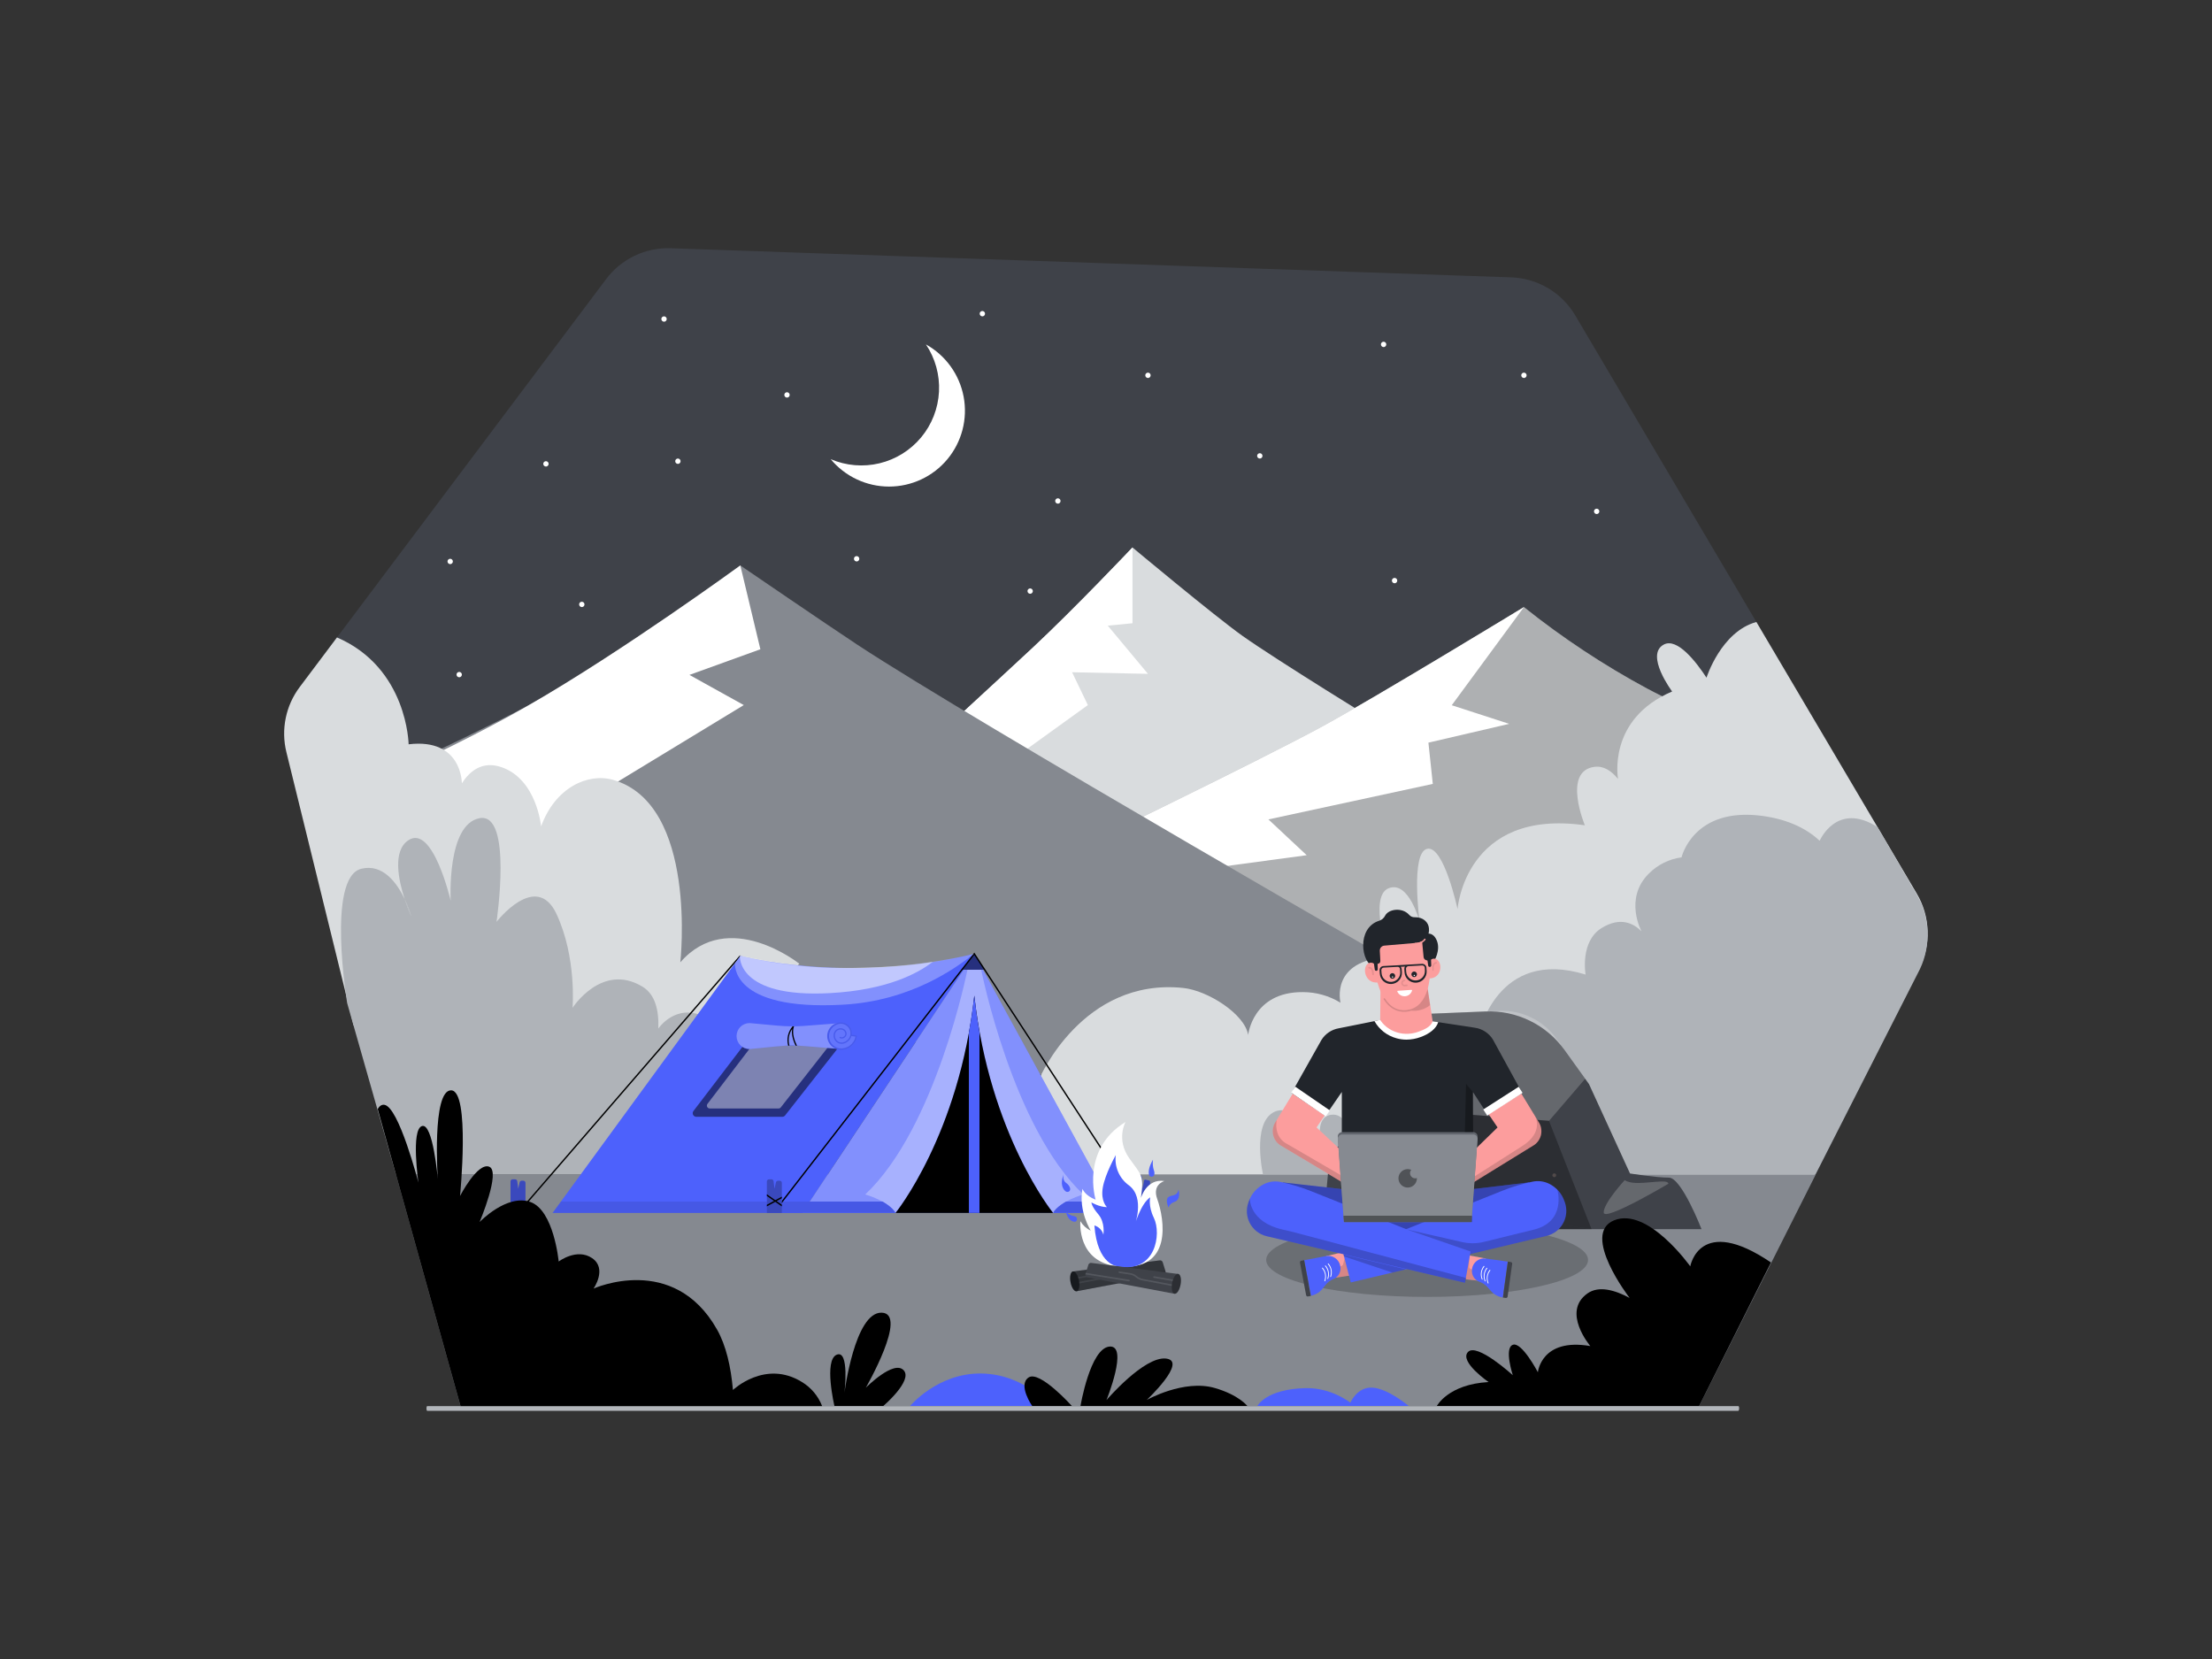 <svg class="gridItem__media" version="1.1" id="Layer_1" xmlns="http://www.w3.org/2000/svg" xmlns:xlink="http://www.w3.org/1999/xlink" x="0px" y="0px" width="1600" height="1200" viewBox="0 0 1600 1200" style="enable-background:new 0 0 1600 1200;" xml:space="preserve" fill="none">    
<rect x="0" y="0" width="1600" height="1200" fill="#333333" stroke="none"/>    
<path d="M1228.94 1017.07L1388.48 700.349C1392.7 691.967 1394.75 682.659 1394.44 673.279C1394.12 663.9 1391.45 654.749 1386.68 646.669L1139.41 228.109C1134.63 220.012 1127.88 213.25 1119.79 208.447C1111.71 203.644 1102.54 200.956 1093.14 200.629L485.141 179.549C476.13 179.237 467.177 181.105 459.043 184.994C450.909 188.884 443.835 194.68 438.421 201.889L217.131 496.529C212.043 503.302 208.559 511.14 206.939 519.455C205.32 527.769 205.607 536.342 207.781 544.529L333.111 1017.09L1228.94 1017.07Z" fill="#3F4249"/>
<path d="M286.391 849.48H1313.39L1228.98 1017.07H333.111L286.391 849.48Z" fill="#858990"/>
<path d="M819.16 396C819.16 396 777.6 440 747.09 468.45C725.58 488.53 659.92 548.9 659.92 548.9C659.92 548.9 711.78 581.27 732.49 593.32C748.61 602.7 797.73 631.73 797.73 631.73C797.73 631.73 897.23 583.34 929.93 565.9C948 556.24 1000.79 525 1000.79 525C1000.79 525 923.37 477.44 898.63 459.87C878 445.15 819.16 396 819.16 396Z" fill="#D9DCDE"/>
<path d="M659.92 548.86C659.92 548.86 725.58 488.5 747.09 468.41C777.6 439.93 819.16 396 819.16 396V450.81L801.28 452.55L830.35 487.41L775.47 486.25L786.88 510L695.27 576.06L659.92 548.86Z" fill="white"/>
<path d="M1102.3 439.119C1102.3 439.119 994.999 504.439 956.699 525.329C910.809 550.329 765.189 620.789 765.189 620.789L976.699 764.269L1352.84 654.569L1299.84 549.569C1299.84 549.569 1217.48 511.979 1191.47 498.079C1160.04 481.142 1130.19 461.409 1102.3 439.119Z" fill="#D9DCDE"/>
<path opacity="0.2" d="M1102.3 439.119C1102.3 439.119 994.999 504.439 956.699 525.329C910.809 550.329 765.189 620.789 765.189 620.789L976.699 764.269L1352.84 654.569L1299.84 549.569C1299.84 549.569 1217.48 511.979 1191.47 498.079C1160.04 481.142 1130.19 461.409 1102.3 439.119Z" fill="black"/>
<path d="M765.189 620.789C765.189 620.789 910.809 550.369 956.699 525.329C994.989 504.439 1102.3 439.119 1102.3 439.119L1050.09 510.119L1091.62 523.589L1033.21 537.179L1036.38 567.019L917.479 592.699L945.169 618.589L779.619 640.939L765.189 620.789Z" fill="white"/>
<path d="M535.49 409C535.49 409 599.09 452.48 620.16 466.35C704.39 521.82 1039.26 713.77 1039.26 713.77L835 798.77L234 642L219 588.56C219 588.56 334.25 535.89 381.78 510.42C434.77 482.09 535.49 409 535.49 409Z" fill="#858990"/>
<path d="M219.061 588.59C219.061 588.59 314.571 549.16 381.841 510.45C451.071 470.61 535.501 409 535.501 409L550.001 469.63L498.701 488.18L538.001 510L254.051 682.58L219.061 588.59Z" fill="white"/>
<path d="M243.75 461.08L216.75 497.02C211.768 503.654 208.322 511.312 206.662 519.44C205.002 527.568 205.168 535.964 207.15 544.02L255.75 741.64L521.83 751.7L578.19 697.11C578.19 697.11 526.919 656.11 492.09 696.06C492.09 696.06 504.969 581.53 443.329 564.06C425.219 558.94 401.57 569.62 391.39 597.76C391.39 597.76 388.34 563.7 362.7 554.9C348.49 550.03 339.38 558.27 334.079 566.6C334.079 566.6 334.36 533.74 295.57 538.37C295.56 538.41 294.85 483.1 243.75 461.08Z" fill="#D9DCDE"/>
<path d="M751.891 780C751.891 780 783.001 707 855.891 714.62C873.811 716.5 900.471 733.62 902.831 748.62C902.831 748.62 905.971 717.39 942.381 717.62C951.998 717.612 961.429 720.267 969.631 725.29C969.631 725.29 961.691 694.45 1004.35 692.29C1004.35 692.29 989.741 648.44 1004.35 642.52C1018.96 636.6 1026.78 666.46 1026.78 666.46C1026.78 666.46 1020.22 616.72 1032.28 613.97C1044.34 611.22 1054.28 657.54 1054.28 657.54C1054.28 657.54 1059.66 584.65 1146.37 596.95C1146.37 596.95 1129.9 557.65 1153.37 554.67C1159.96 553.83 1165.64 557.59 1170.37 563.43C1170.37 563.43 1162.29 520.24 1209.5 500.17C1209.5 500.17 1189.65 473.64 1203.44 466.24C1213.29 460.95 1227.21 479.24 1234.36 490.19C1234.36 490.19 1244.83 456.92 1270.44 449.9L1386.44 646.34C1391.28 654.538 1393.98 663.824 1394.28 673.34C1394.58 682.856 1392.48 692.294 1388.16 700.78L1312.53 849.56H788.531L751.891 780Z" fill="#D9DCDE"/>
<path d="M292.68 650.24C294.087 654.603 295.723 658.889 297.58 663.08C296.301 658.673 294.662 654.379 292.68 650.24Z" fill="#AFB3B8"/>
<path d="M521.819 751.711C521.219 743.441 515.639 738.351 509.609 735.431C488.609 725.251 476.169 744.031 476.169 744.031C476.699 730.801 473.929 719.271 464.749 713.701C435.379 695.891 414.129 729.001 414.129 729.001C414.129 729.001 417.249 692.751 402.569 661.191C387.889 629.631 359.139 666.811 359.139 666.811C359.139 666.811 371.009 587.441 346.949 591.811C322.889 596.181 325.999 651.631 325.999 651.631C325.999 651.631 313.189 595.891 295.379 607.771C283.829 615.471 288.179 636.441 292.669 650.241C294.657 654.377 296.296 658.672 297.569 663.081C295.712 658.89 294.077 654.604 292.669 650.241C287.219 638.831 277.039 624.521 261.319 628.401C236.009 634.651 251.129 725.631 251.129 725.631L286.379 849.491H450.379L521.819 751.711Z" fill="#AFB3B8"/>
<path d="M1313.2 849.541L913.559 849.481C913.559 849.481 905.559 813.811 920.669 804.821C935.779 795.831 955.049 824.281 955.049 824.281C955.049 824.281 951.399 805.821 964.839 806.281C971.609 806.531 975.679 814.531 976.839 822.531C976.839 822.531 972.789 763.231 1049.43 772.981C1049.43 772.981 1042.43 753.251 1069.68 748.091C1069.68 748.091 1082.68 685.091 1146.91 704.931C1146.91 704.931 1142.6 680.931 1158.65 671.181C1172.08 662.971 1181.6 667.841 1187.36 673.671C1187.36 673.671 1174.36 649.891 1192.77 631.781C1199.12 625.425 1207.39 621.338 1216.3 620.151C1216.3 620.151 1224.7 583.491 1274.65 590.151C1294.65 592.831 1307.76 600.231 1316.23 608.151C1316.23 608.151 1328.47 579.371 1358.09 598.251L1386 646.331C1390.91 654.5 1393.73 663.754 1394.22 673.274C1394.7 682.794 1392.83 692.286 1388.77 700.911L1313.2 849.541Z" fill="#AFB3B8"/>
<path d="M603.57 1017.07C603.57 1017.07 595.77 983.891 605.18 979.911C614.59 975.931 610.83 1007.37 610.83 1007.37C610.83 1007.37 618.28 948.901 637.76 949.491C657.24 950.081 626.25 1003.8 626.25 1003.8C626.25 1003.8 646.55 983.281 653.69 991.201C660.42 998.671 638.82 1017.07 638.82 1017.07H603.57Z" fill="black"/>
<path d="M1001 734.65C1001 734.65 997.189 756.71 989.589 773.45C981.989 790.19 978.929 811.45 978.929 819.1C978.929 826.75 962.199 831.27 962.199 831.27L956.869 889.1H1230.77C1230.77 889.1 1216.31 851.81 1207.18 851.81C1198.05 851.81 1179.03 848.81 1179.03 848.81L1149.36 784.14L1131.6 759.42C1125.13 750.419 1116.53 743.166 1106.56 738.314C1096.6 733.461 1085.58 731.161 1074.51 731.62L1001 734.65Z" fill="#3F4249"/>
<path opacity="0.2" d="M1001 734.65C1001 734.65 1021.54 738.45 1027.63 744.54C1033.72 750.63 1044.37 787.15 1044.37 787.15L1051.97 805.4L1120.45 810.73L1146.62 780.29L1125.8 751.29C1121.12 744.767 1114.88 739.511 1107.66 735.995C1100.44 732.48 1092.46 730.814 1084.44 731.15L1001 734.65Z" fill="white"/>
<path opacity="0.3" d="M997.73 889.101L1049.66 873.311L1151.23 889.101H997.73Z" fill="black"/>
<path opacity="0.3" d="M1051.94 805.4L1049.66 873.31L1151.23 889.1L1120.42 810.73L1051.94 805.4Z" fill="black"/>
<path d="M1122.89 850.1C1122.89 850.371 1122.97 850.636 1123.12 850.862C1123.27 851.087 1123.49 851.263 1123.74 851.366C1123.99 851.47 1124.26 851.497 1124.53 851.444C1124.79 851.391 1125.04 851.261 1125.23 851.069C1125.42 850.878 1125.55 850.633 1125.6 850.368C1125.66 850.102 1125.63 849.827 1125.53 849.576C1125.42 849.326 1125.25 849.112 1125.02 848.961C1124.8 848.811 1124.53 848.73 1124.26 848.73C1124.08 848.73 1123.9 848.766 1123.74 848.835C1123.57 848.904 1123.42 849.005 1123.29 849.132C1123.16 849.259 1123.06 849.41 1122.99 849.576C1122.93 849.742 1122.89 849.921 1122.89 850.1Z" fill="#514A4A"/>
<path opacity="0.3" d="M1009.91 769.84C1009.91 769.84 991.081 798 991.081 814.4C991.081 830.8 979.001 842.6 972.821 848.73C966.641 854.86 972.821 889.1 972.821 889.1H997.731C997.731 889.1 981.391 860.1 990.001 851.47C998.611 842.84 1001 824.56 1001 810.73C1001 796.9 1009.91 769.84 1009.91 769.84Z" fill="black"/>
<path opacity="0.2" d="M1206.77 856.239C1206.77 856.239 1160 883.999 1160 876.999C1160 869.999 1175.22 853.609 1175.22 853.609C1175.22 853.609 1176.74 854.989 1181.3 855.509C1190.73 856.559 1206.77 852.439 1206.77 856.239Z" fill="white"/>
<path d="M658.221 1017.07C658.221 1017.07 678.221 992.959 709.921 993.499C741.621 994.039 759.491 1017.07 759.491 1017.07H658.221Z" class="change-color-in-svg" fill="#4D61FC"/>
<path d="M909.42 1017.07C909.42 1017.07 915.56 1004.68 944.52 1004.07C963.22 1003.68 976.77 1014.63 976.77 1014.63C976.77 1014.63 981.62 1002.81 993.04 1003.73C1004.46 1004.65 1019.04 1017.07 1019.04 1017.07H909.42Z" class="change-color-in-svg" fill="#4D61FC"/>
<path d="M746.66 1017.07C746.66 1017.07 736 1001.78 744 996.371C752 990.961 775.4 1017.07 775.4 1017.07H746.66Z" fill="black"/>
<path d="M781.529 1017.07C781.529 1017.07 788.529 975.23 802.529 974.01C816.529 972.79 800.329 1012.75 800.329 1012.75C800.329 1012.75 827.579 980.85 843.469 982.69C859.359 984.53 829.469 1012.63 829.469 1012.63C829.469 1012.63 856.199 997.52 878.599 1003.95C896.219 1009.01 902.309 1017.07 902.309 1017.07H781.529Z" fill="black"/>
<path d="M1224.34 1017.06H1039.27C1039.27 1017.06 1047.37 1001.31 1076.72 999.67C1076.72 999.67 1055.37 984.94 1061.81 977.95C1068.25 970.96 1094.26 994.73 1094.26 994.73C1094.26 994.73 1087.81 975.17 1094.26 972.73C1100.71 970.29 1112.39 992.59 1112.39 992.59C1112.39 992.59 1114.77 967.48 1150.33 973.65C1150.33 973.65 1129.33 949 1148.23 935.59C1156.46 929.75 1168.16 933.14 1178.74 938.83C1178.74 938.83 1143.05 892.57 1167.55 882.69C1192.05 872.81 1222.62 916 1222.62 916C1222.62 916 1229.19 878.06 1280.98 913.18L1228.98 1017.07" fill="black"/>
<path d="M1257.27 1020.49H309.05C308.71 1020.49 308.48 1019.8 308.48 1018.78C308.48 1017.76 308.71 1017.07 309.05 1017.07H1257.39C1257.73 1017.07 1257.96 1017.75 1257.96 1018.78C1257.96 1019.81 1257.61 1020.49 1257.27 1020.49Z" fill="#B2B6BB"/>
<path d="M669.749 249.119C676.503 259.197 679.818 271.188 679.198 283.304C678.578 295.42 674.057 307.01 666.309 316.345C658.562 325.681 648.003 332.261 636.21 335.104C624.416 337.947 612.019 336.9 600.869 332.119C606.018 338.324 612.471 343.318 619.769 346.745C627.067 350.173 635.031 351.95 643.093 351.95C651.156 351.95 659.12 350.173 666.418 346.746C673.716 343.319 680.169 338.325 685.318 332.121C690.467 325.916 694.186 318.653 696.209 310.848C698.232 303.043 698.51 294.889 697.024 286.964C695.537 279.039 692.323 271.54 687.609 264.999C682.894 258.458 676.797 253.036 669.749 249.119Z" fill="white"/>
<path d="M830.35 273.411C830.732 273.411 831.105 273.298 831.422 273.086C831.74 272.873 831.987 272.572 832.133 272.219C832.279 271.867 832.317 271.479 832.243 271.104C832.168 270.73 831.985 270.386 831.715 270.116C831.445 269.846 831.101 269.662 830.726 269.588C830.352 269.513 829.964 269.552 829.611 269.698C829.259 269.844 828.957 270.091 828.745 270.409C828.533 270.726 828.42 271.099 828.42 271.481C828.423 271.992 828.627 272.481 828.988 272.843C829.349 273.204 829.839 273.408 830.35 273.411Z" fill="white"/>
<path d="M710.561 228.831C710.943 228.831 711.316 228.718 711.633 228.505C711.951 228.293 712.198 227.992 712.344 227.639C712.49 227.287 712.528 226.899 712.454 226.524C712.379 226.15 712.196 225.806 711.926 225.536C711.656 225.266 711.312 225.082 710.937 225.008C710.563 224.933 710.175 224.972 709.822 225.118C709.47 225.264 709.168 225.511 708.956 225.828C708.744 226.146 708.631 226.519 708.631 226.901C708.633 227.412 708.838 227.901 709.199 228.263C709.56 228.624 710.05 228.828 710.561 228.831Z" fill="white"/>
<path d="M1102.3 273.411C1102.68 273.411 1103.05 273.298 1103.37 273.086C1103.69 272.873 1103.94 272.572 1104.08 272.219C1104.23 271.867 1104.27 271.479 1104.19 271.104C1104.12 270.73 1103.93 270.386 1103.66 270.116C1103.39 269.846 1103.05 269.662 1102.68 269.588C1102.3 269.513 1101.91 269.552 1101.56 269.698C1101.21 269.844 1100.91 270.091 1100.69 270.409C1100.48 270.726 1100.37 271.099 1100.37 271.481C1100.37 271.993 1100.57 272.484 1100.93 272.846C1101.3 273.207 1101.79 273.411 1102.3 273.411Z" fill="white"/>
<path d="M325.629 408.049C326.011 408.049 326.384 407.936 326.701 407.724C327.019 407.512 327.266 407.211 327.412 406.858C327.558 406.505 327.597 406.117 327.522 405.743C327.448 405.369 327.264 405.025 326.994 404.755C326.724 404.485 326.38 404.301 326.006 404.227C325.631 404.152 325.243 404.19 324.891 404.336C324.538 404.482 324.237 404.73 324.024 405.047C323.812 405.365 323.699 405.738 323.699 406.119C323.702 406.631 323.906 407.12 324.267 407.481C324.629 407.843 325.118 408.047 325.629 408.049Z" fill="white"/>
<path d="M911.25 331.68C911.632 331.68 912.005 331.567 912.323 331.355C912.64 331.143 912.887 330.842 913.033 330.489C913.179 330.136 913.218 329.748 913.143 329.374C913.069 328.999 912.885 328.656 912.615 328.386C912.345 328.116 912.001 327.932 911.627 327.857C911.252 327.783 910.864 327.821 910.512 327.967C910.159 328.113 909.858 328.361 909.646 328.678C909.433 328.995 909.32 329.369 909.32 329.75C909.323 330.261 909.527 330.751 909.888 331.112C910.25 331.474 910.739 331.678 911.25 331.68Z" fill="white"/>
<path d="M1000.79 251.049C1001.17 251.049 1001.54 250.936 1001.86 250.724C1002.18 250.512 1002.43 250.211 1002.57 249.858C1002.72 249.505 1002.76 249.117 1002.68 248.743C1002.61 248.369 1002.42 248.025 1002.15 247.755C1001.88 247.485 1001.54 247.301 1001.17 247.227C1000.79 247.152 1000.4 247.19 1000.05 247.336C999.698 247.482 999.397 247.73 999.185 248.047C998.973 248.365 998.859 248.738 998.859 249.119C998.859 249.631 999.063 250.122 999.425 250.484C999.787 250.846 1000.28 251.049 1000.79 251.049Z" fill="white"/>
<path d="M1154.91 371.821C1155.29 371.821 1155.67 371.708 1155.98 371.496C1156.3 371.284 1156.55 370.982 1156.69 370.63C1156.84 370.277 1156.88 369.889 1156.8 369.514C1156.73 369.14 1156.55 368.796 1156.28 368.526C1156.01 368.256 1155.66 368.072 1155.29 367.998C1154.91 367.924 1154.52 367.962 1154.17 368.108C1153.82 368.254 1153.52 368.501 1153.31 368.819C1153.09 369.136 1152.98 369.509 1152.98 369.891C1152.98 370.403 1153.18 370.894 1153.55 371.256C1153.91 371.618 1154.4 371.821 1154.91 371.821Z" fill="white"/>
<path d="M1008.73 421.889C1009.11 421.889 1009.49 421.776 1009.8 421.564C1010.12 421.352 1010.37 421.051 1010.51 420.698C1010.66 420.345 1010.7 419.957 1010.62 419.583C1010.55 419.208 1010.37 418.864 1010.1 418.595C1009.83 418.325 1009.48 418.141 1009.11 418.066C1008.73 417.992 1008.34 418.03 1007.99 418.176C1007.64 418.322 1007.34 418.57 1007.13 418.887C1006.91 419.204 1006.8 419.578 1006.8 419.959C1006.8 420.471 1007 420.962 1007.37 421.324C1007.73 421.686 1008.22 421.889 1008.73 421.889Z" fill="white"/>
<path d="M765.19 364.309C765.571 364.309 765.945 364.196 766.262 363.984C766.579 363.772 766.827 363.47 766.973 363.118C767.119 362.765 767.157 362.377 767.083 362.003C767.008 361.628 766.824 361.284 766.554 361.015C766.285 360.745 765.941 360.561 765.566 360.486C765.192 360.412 764.804 360.45 764.451 360.596C764.099 360.742 763.797 360.99 763.585 361.307C763.373 361.624 763.26 361.997 763.26 362.379C763.262 362.89 763.467 363.38 763.828 363.741C764.189 364.102 764.679 364.307 765.19 364.309Z" fill="white"/>
<path d="M420.84 439.12C421.222 439.12 421.595 439.007 421.912 438.794C422.23 438.582 422.477 438.281 422.623 437.928C422.769 437.576 422.808 437.188 422.733 436.813C422.659 436.439 422.475 436.095 422.205 435.825C421.935 435.555 421.591 435.371 421.217 435.297C420.842 435.222 420.454 435.261 420.102 435.407C419.749 435.553 419.447 435.8 419.235 436.117C419.023 436.435 418.91 436.808 418.91 437.19C418.913 437.701 419.117 438.19 419.478 438.552C419.84 438.913 420.329 439.117 420.84 439.12Z" fill="white"/>
<path d="M490.34 335.54C490.722 335.54 491.095 335.426 491.412 335.214C491.73 335.002 491.977 334.701 492.123 334.348C492.269 333.996 492.308 333.608 492.233 333.233C492.159 332.859 491.975 332.515 491.705 332.245C491.435 331.975 491.091 331.791 490.717 331.717C490.342 331.642 489.954 331.681 489.602 331.827C489.249 331.973 488.947 332.22 488.735 332.537C488.523 332.855 488.41 333.228 488.41 333.61C488.413 334.121 488.617 334.61 488.978 334.972C489.34 335.333 489.829 335.537 490.34 335.54Z" fill="white"/>
<path d="M332.151 489.889C332.532 489.889 332.906 489.776 333.223 489.564C333.54 489.352 333.788 489.051 333.934 488.698C334.08 488.345 334.118 487.957 334.044 487.583C333.969 487.208 333.785 486.864 333.515 486.595C333.245 486.325 332.902 486.141 332.527 486.066C332.153 485.992 331.765 486.03 331.412 486.176C331.059 486.322 330.758 486.57 330.546 486.887C330.334 487.204 330.221 487.578 330.221 487.959C330.223 488.47 330.428 488.96 330.789 489.321C331.15 489.682 331.64 489.887 332.151 489.889Z" fill="white"/>
<path d="M569.26 287.59C569.642 287.59 570.015 287.477 570.332 287.265C570.65 287.053 570.897 286.752 571.043 286.399C571.189 286.046 571.227 285.658 571.153 285.284C571.078 284.91 570.895 284.566 570.625 284.296C570.355 284.026 570.011 283.842 569.637 283.768C569.262 283.693 568.874 283.731 568.521 283.877C568.169 284.023 567.867 284.271 567.655 284.588C567.443 284.906 567.33 285.279 567.33 285.66C567.333 286.172 567.537 286.661 567.898 287.022C568.26 287.384 568.749 287.588 569.26 287.59Z" fill="white"/>
<path d="M480.311 232.69C480.693 232.69 481.066 232.577 481.383 232.365C481.701 232.153 481.948 231.851 482.094 231.499C482.24 231.146 482.278 230.758 482.204 230.384C482.129 230.009 481.945 229.665 481.676 229.395C481.406 229.125 481.062 228.942 480.687 228.867C480.313 228.793 479.925 228.831 479.572 228.977C479.22 229.123 478.918 229.37 478.706 229.688C478.494 230.005 478.381 230.378 478.381 230.76C478.383 231.271 478.588 231.761 478.949 232.122C479.31 232.483 479.8 232.687 480.311 232.69Z" fill="white"/>
<path d="M619.619 406.12C620.001 406.12 620.374 406.007 620.692 405.794C621.009 405.582 621.256 405.281 621.403 404.928C621.549 404.576 621.587 404.188 621.512 403.813C621.438 403.439 621.254 403.095 620.984 402.825C620.714 402.555 620.37 402.371 619.996 402.297C619.622 402.222 619.234 402.261 618.881 402.407C618.528 402.553 618.227 402.8 618.015 403.117C617.803 403.435 617.689 403.808 617.689 404.19C617.692 404.701 617.896 405.19 618.258 405.552C618.619 405.913 619.108 406.117 619.619 406.12Z" fill="white"/>
<path d="M745.141 429.491C745.523 429.491 745.896 429.378 746.213 429.166C746.531 428.954 746.778 428.652 746.924 428.299C747.07 427.947 747.108 427.559 747.034 427.184C746.959 426.81 746.776 426.466 746.506 426.196C746.236 425.926 745.892 425.742 745.517 425.668C745.143 425.593 744.755 425.632 744.402 425.778C744.05 425.924 743.748 426.171 743.536 426.489C743.324 426.806 743.211 427.179 743.211 427.561C743.214 428.072 743.418 428.561 743.779 428.923C744.14 429.284 744.63 429.488 745.141 429.491Z" fill="white"/>
<path d="M394.891 337.46C395.273 337.46 395.646 337.346 395.963 337.134C396.281 336.922 396.528 336.621 396.674 336.268C396.82 335.916 396.858 335.527 396.784 335.153C396.709 334.779 396.526 334.435 396.256 334.165C395.986 333.895 395.642 333.711 395.267 333.637C394.893 333.562 394.505 333.6 394.152 333.747C393.8 333.893 393.498 334.14 393.286 334.457C393.074 334.775 392.961 335.148 392.961 335.53C392.964 336.041 393.168 336.53 393.529 336.891C393.891 337.253 394.38 337.457 394.891 337.46Z" fill="white"/>
<path d="M535.18 691L374.33 877L375.09 877.65L535.93 691.65L535.18 691Z" fill="black"/>
<path d="M535.569 691.35C535.569 691.35 612.279 712.35 704.719 689.91L580.319 877.36H399.689L535.569 691.35Z" class="change-color-in-svg" fill="#4D61FC"/>
<path d="M704.72 689.91L807.21 877.36H580.32L704.72 689.91Z" class="change-color-in-svg" fill="#4D61FC"/>
<path opacity="0.3" d="M704.72 689.91L807.21 877.36H580.32L704.72 689.91Z" fill="white"/>
<path d="M704.721 689.91L695.721 701.46H712.281L704.721 689.91Z" class="change-color-in-svg" fill="#4D61FC"/>
<path opacity="0.5" d="M704.721 689.91L695.721 701.46H712.281L704.721 689.91Z" fill="black"/>
<path opacity="0.3" d="M699.77 701.461C699.77 701.461 677.17 815.731 625.83 864.001C625.83 864.001 642.63 868.581 647.75 877.381C647.75 877.381 693.75 820.821 704.75 720.181C715.75 820.811 761.75 877.381 761.75 877.381C766.87 868.581 783.67 864.001 783.67 864.001C732.33 815.741 709.73 701.471 709.73 701.471L699.77 701.461Z" fill="white"/>
<path d="M559.369 877.361L565.749 869.131H638.329C638.329 869.131 645.589 873.031 647.749 877.361H559.369Z" class="change-color-in-svg" fill="#4D61FC"/>
<path d="M807.211 877.361L802.421 869.131H771.131C771.131 869.131 763.871 873.031 761.711 877.361H807.211Z" class="change-color-in-svg" fill="#4D61FC"/>
<g opacity="0.3">
<path opacity="0.3" d="M399.689 877.361L405.689 869.131H638.329C638.329 869.131 645.589 873.031 647.749 877.361H399.689Z" fill="black"/>
<path opacity="0.3" d="M807.209 877.361L802.419 869.131H771.129C771.129 869.131 763.869 873.031 761.709 877.361H807.209Z" fill="black"/>
</g>
<path d="M565.38 870.431L564.59 869.811L704.75 689.051L705.13 689.631L822.07 868.861L821.23 869.411L704.68 690.771L565.38 870.431Z" fill="black"/>
<path opacity="0.5" d="M546.53 747.5C552.72 749.23 575.62 754.43 608.33 747.89C608.845 747.792 609.377 747.852 609.857 748.062C610.338 748.271 610.743 748.621 611.021 749.066C611.299 749.51 611.436 750.028 611.415 750.552C611.393 751.076 611.213 751.58 610.9 752L567.9 806.81C567.662 807.116 567.359 807.364 567.013 807.537C566.667 807.71 566.287 807.804 565.9 807.81H503.65C503.166 807.808 502.692 807.67 502.282 807.414C501.872 807.158 501.541 806.792 501.326 806.359C501.111 805.925 501.021 805.44 501.066 804.958C501.111 804.477 501.289 804.017 501.58 803.63L543.76 748.39C544.081 747.984 544.516 747.682 545.009 747.524C545.502 747.365 546.032 747.357 546.53 747.5Z" fill="black"/>
<path opacity="0.4" d="M547.69 753.53C552.64 754.91 570.96 759.08 597.12 753.84C597.533 753.769 597.957 753.824 598.338 753.998C598.719 754.172 599.038 754.457 599.254 754.816C599.47 755.175 599.573 755.591 599.549 756.009C599.525 756.427 599.376 756.828 599.12 757.16L564.78 801C564.585 801.248 564.336 801.45 564.052 801.588C563.768 801.727 563.456 801.799 563.14 801.8H513.38C512.993 801.799 512.613 801.69 512.285 801.485C511.956 801.28 511.691 800.988 511.52 800.641C511.348 800.294 511.277 799.906 511.314 799.52C511.351 799.135 511.495 798.768 511.73 798.46L545.47 754.27C545.723 753.938 546.07 753.69 546.466 753.558C546.862 753.426 547.288 753.416 547.69 753.53Z" fill="white"/>
<path d="M608.359 758.83L583.57 756.76C576.279 756.109 568.943 756.15 561.659 756.88L542.169 758.82C539.676 758.82 537.286 757.829 535.523 756.066C533.76 754.304 532.77 751.913 532.77 749.419C532.77 746.926 533.76 744.536 535.523 742.773C537.286 741.01 539.676 740.02 542.169 740.02L562.58 741.88C568.954 742.461 575.366 742.518 581.75 742.049L607.909 740.049L608.359 758.83Z" class="change-color-in-svg" fill="#4D61FC"/>
<path opacity="0.3" d="M608.359 758.83L583.57 756.76C576.279 756.109 568.943 756.15 561.659 756.88L542.169 758.82C539.676 758.82 537.286 757.829 535.523 756.066C533.76 754.304 532.77 751.913 532.77 749.419C532.77 746.926 533.76 744.536 535.523 742.773C537.286 741.01 539.676 740.02 542.169 740.02L562.58 741.88C568.954 742.461 575.366 742.518 581.75 742.049L607.909 740.049L608.359 758.83Z" fill="white"/>
<path d="M607.78 750.529C608.245 750.723 608.752 750.796 609.253 750.742C609.754 750.688 610.233 750.509 610.647 750.221C611.06 749.933 611.395 749.546 611.619 749.094C611.843 748.643 611.95 748.143 611.93 747.639C611.877 746.828 611.552 746.058 611.007 745.454C610.463 744.85 609.731 744.447 608.93 744.309C608.335 744.191 607.723 744.191 607.129 744.312C606.534 744.432 605.97 744.669 605.468 745.01C604.967 745.351 604.538 745.788 604.207 746.296C603.876 746.804 603.649 747.373 603.54 747.969C603.326 749.075 603.447 750.219 603.887 751.256C604.327 752.293 605.066 753.175 606.01 753.789C606.721 754.228 607.526 754.491 608.359 754.557C609.192 754.623 610.029 754.49 610.8 754.169C612.529 753.565 613.964 752.329 614.818 750.709C615.671 749.089 615.879 747.206 615.4 745.439C614.94 743.829 613.953 742.419 612.597 741.437C611.24 740.454 609.594 739.955 607.92 740.019C605.537 740.077 603.265 741.037 601.563 742.706C599.862 744.376 598.858 746.629 598.755 749.011C598.652 751.392 599.458 753.724 601.009 755.534C602.56 757.343 604.741 758.496 607.11 758.759C609.959 759.084 612.824 758.293 615.102 756.552C617.381 754.81 618.896 752.254 619.33 749.419L615.49 748.879" class="change-color-in-svg" fill="#4D61FC"/>
<g opacity="0.5">
<g opacity="0.5">
<path opacity="0.5" d="M607.78 750.529C608.245 750.723 608.752 750.796 609.253 750.742C609.754 750.688 610.233 750.509 610.647 750.221C611.06 749.933 611.395 749.546 611.619 749.094C611.843 748.643 611.95 748.143 611.93 747.639C611.877 746.828 611.552 746.058 611.007 745.454C610.463 744.85 609.731 744.447 608.93 744.309C608.335 744.191 607.723 744.191 607.129 744.312C606.534 744.432 605.97 744.669 605.468 745.01C604.967 745.351 604.538 745.788 604.207 746.296C603.876 746.804 603.649 747.373 603.54 747.969C603.326 749.075 603.447 750.219 603.887 751.256C604.327 752.293 605.066 753.175 606.01 753.789C606.721 754.228 607.526 754.491 608.359 754.557C609.192 754.623 610.029 754.49 610.8 754.169C612.529 753.565 613.964 752.329 614.818 750.709C615.671 749.089 615.879 747.206 615.4 745.439C614.94 743.829 613.953 742.419 612.597 741.437C611.24 740.454 609.594 739.955 607.92 740.019C605.537 740.077 603.265 741.037 601.563 742.706C599.862 744.376 598.858 746.629 598.755 749.011C598.652 751.392 599.458 753.724 601.009 755.534C602.56 757.343 604.741 758.496 607.11 758.759C609.959 759.084 612.824 758.293 615.102 756.552C617.381 754.81 618.896 752.254 619.33 749.419L615.49 748.879" fill="white"/>
</g>
</g>
<path d="M554.699 877.359V854.559C554.699 854.153 554.86 853.764 555.147 853.477C555.434 853.19 555.823 853.029 556.229 853.029H557.999C558.372 853.029 558.733 853.165 559.013 853.412C559.293 853.658 559.473 853.999 559.519 854.369L560.249 859.909L561.249 855.279C561.323 854.936 561.512 854.629 561.785 854.408C562.058 854.188 562.398 854.068 562.749 854.069H563.999C564.405 854.069 564.794 854.23 565.081 854.517C565.368 854.804 565.529 855.193 565.529 855.599V877.359H554.699Z" class="change-color-in-svg" fill="#4D61FC"/>
<path d="M821 877.359V851.089C821 850.874 821.085 850.668 821.237 850.517C821.389 850.365 821.595 850.279 821.81 850.279H824.92C825.123 850.279 825.319 850.354 825.469 850.491C825.619 850.628 825.712 850.817 825.73 851.019L826.56 859.909L827.56 853.959C827.579 853.849 827.62 853.743 827.682 853.649C827.743 853.555 827.823 853.474 827.917 853.412C828.011 853.35 828.116 853.308 828.227 853.289C828.337 853.27 828.451 853.273 828.56 853.299L831.21 853.919C831.389 853.96 831.549 854.06 831.663 854.204C831.778 854.348 831.84 854.526 831.84 854.709V877.359H821Z" class="change-color-in-svg" fill="#4D61FC"/>
<path d="M369.279 877.359V854.559C369.279 854.153 369.44 853.764 369.727 853.477C370.014 853.19 370.404 853.029 370.809 853.029H372.589C372.962 853.029 373.323 853.165 373.603 853.412C373.883 853.658 374.063 853.999 374.109 854.369L374.839 859.909L375.839 855.279C375.913 854.936 376.102 854.629 376.375 854.408C376.648 854.188 376.988 854.068 377.339 854.069H378.559C378.965 854.069 379.354 854.23 379.641 854.517C379.928 854.804 380.089 855.193 380.089 855.599V877.359H369.279Z" class="change-color-in-svg" fill="#4D61FC"/>
<g opacity="0.5">
<path opacity="0.5" d="M554.699 877.359V854.559C554.699 854.153 554.86 853.764 555.147 853.477C555.434 853.19 555.823 853.029 556.229 853.029H557.999C558.372 853.029 558.733 853.165 559.013 853.412C559.293 853.658 559.473 853.999 559.519 854.369L560.249 859.909L561.249 855.279C561.323 854.936 561.512 854.629 561.785 854.408C562.058 854.188 562.398 854.068 562.749 854.069H563.999C564.405 854.069 564.794 854.23 565.081 854.517C565.368 854.804 565.529 855.193 565.529 855.599V877.359H554.699Z" fill="black"/>
<path opacity="0.5" d="M369.279 877.359V854.559C369.279 854.153 369.44 853.764 369.727 853.477C370.014 853.19 370.404 853.029 370.809 853.029H372.589C372.962 853.029 373.323 853.165 373.603 853.412C373.883 853.658 374.063 853.999 374.109 854.369L374.839 859.909L375.839 855.279C375.913 854.936 376.102 854.629 376.375 854.408C376.648 854.188 376.988 854.068 377.339 854.069H378.559C378.965 854.069 379.354 854.23 379.641 854.517C379.928 854.804 380.089 855.193 380.089 855.599V877.359H369.279Z" fill="black"/>
<path opacity="0.5" d="M821 877.359V851.089C821 850.874 821.085 850.668 821.237 850.517C821.389 850.365 821.595 850.279 821.81 850.279H824.92C825.123 850.279 825.319 850.354 825.469 850.491C825.619 850.628 825.712 850.817 825.73 851.019L826.56 859.909L827.56 853.959C827.579 853.849 827.62 853.743 827.682 853.649C827.743 853.555 827.823 853.474 827.917 853.412C828.011 853.35 828.116 853.308 828.227 853.289C828.337 853.27 828.451 853.273 828.56 853.299L831.21 853.919C831.389 853.96 831.549 854.06 831.663 854.204C831.778 854.348 831.84 854.526 831.84 854.709V877.359H821Z" fill="black"/>
</g>
<path opacity="0.3" d="M531.639 696.729C531.639 696.729 527.819 731.279 609.639 726.729C659.309 723.989 691.899 699.789 704.639 689.859C704.639 689.859 670.639 699.239 619.259 700.099C581.929 700.719 554.049 694.959 535.499 691.309L531.639 696.729Z" fill="white"/>
<path opacity="0.5" d="M535.151 691.189C535.151 691.189 532.351 722.099 600.491 718.339C641.841 716.059 664.041 703.999 674.671 695.729C674.671 695.729 652.301 700.279 609.671 700.179C567.041 700.079 535.151 691.189 535.151 691.189Z" fill="white"/>
<path d="M647.75 877.36C647.75 877.36 693.75 820.8 704.75 720.16C715.75 820.79 761.75 877.36 761.75 877.36H647.75Z" fill="black"/>
<path d="M700.88 746.681C700.88 746.681 702.34 738.101 702.77 735.211C703.33 731.481 704.71 720.211 704.71 720.211C704.71 720.211 705.98 730.681 706.49 734.211C706.95 737.341 708.49 746.751 708.49 746.751V877.361H700.82V746.681H700.88Z" class="change-color-in-svg" fill="#4D61FC"/>
<path d="M608.36 759.28C607.925 759.281 607.491 759.258 607.06 759.21C604.889 758.948 602.867 757.975 601.307 756.443C599.748 754.91 598.74 752.905 598.44 750.74C598.256 749.374 598.36 747.984 598.747 746.661C599.134 745.338 599.794 744.111 600.684 743.059C601.575 742.008 602.677 741.154 603.918 740.555C605.159 739.956 606.512 739.623 607.89 739.58C609.042 739.523 610.192 739.723 611.257 740.164C612.323 740.604 613.278 741.276 614.053 742.13C614.829 742.983 615.405 743.998 615.742 745.101C616.078 746.205 616.167 747.368 616 748.51L619.38 748.98C619.496 748.997 619.6 749.059 619.671 749.152C619.742 749.246 619.774 749.363 619.76 749.48C619.352 752.209 617.976 754.701 615.883 756.5C613.79 758.299 611.12 759.286 608.36 759.28ZM608.15 740.47H607.93C605.739 740.642 603.687 741.611 602.161 743.192C600.635 744.773 599.74 746.858 599.646 749.054C599.551 751.249 600.263 753.404 601.647 755.111C603.031 756.817 604.992 757.959 607.16 758.32C609.818 758.622 612.492 757.913 614.652 756.335C616.812 754.757 618.3 752.424 618.82 749.8L615.82 749.38C615.476 750.571 614.854 751.663 614.006 752.567C613.158 753.471 612.107 754.161 610.94 754.58C610.106 754.929 609.201 755.074 608.3 755.003C607.399 754.932 606.528 754.646 605.76 754.17C604.736 753.504 603.934 752.548 603.457 751.424C602.98 750.3 602.848 749.059 603.08 747.86C603.199 747.206 603.448 746.583 603.811 746.027C604.175 745.47 604.645 744.992 605.195 744.62C605.746 744.247 606.365 743.988 607.016 743.858C607.668 743.727 608.339 743.728 608.99 743.86C609.893 744.019 610.716 744.478 611.327 745.161C611.938 745.845 612.302 746.714 612.36 747.63C612.371 748.227 612.227 748.817 611.944 749.342C611.66 749.868 611.245 750.311 610.74 750.63C610.276 750.936 609.744 751.123 609.191 751.174C608.638 751.224 608.081 751.137 607.57 750.92C607.51 750.898 607.456 750.864 607.411 750.819C607.365 750.775 607.33 750.722 607.307 750.663C607.283 750.604 607.273 750.541 607.275 750.478C607.278 750.415 607.294 750.353 607.323 750.296C607.351 750.239 607.391 750.189 607.44 750.149C607.489 750.109 607.546 750.08 607.607 750.063C607.668 750.046 607.732 750.043 607.794 750.053C607.857 750.062 607.917 750.085 607.97 750.12C608.344 750.269 608.749 750.325 609.149 750.283C609.55 750.241 609.934 750.103 610.27 749.88C610.65 749.645 610.962 749.315 611.174 748.921C611.387 748.528 611.492 748.086 611.48 747.64C611.425 746.93 611.134 746.259 610.654 745.733C610.174 745.208 609.532 744.858 608.83 744.74C608.292 744.63 607.738 744.629 607.199 744.738C606.661 744.846 606.151 745.062 605.697 745.371C605.244 745.681 604.858 746.079 604.561 746.54C604.264 747.002 604.063 747.519 603.97 748.06C603.771 749.076 603.881 750.129 604.286 751.082C604.69 752.036 605.371 752.846 606.24 753.41C606.892 753.816 607.632 754.059 608.398 754.118C609.164 754.177 609.933 754.051 610.64 753.75C611.715 753.35 612.678 752.696 613.448 751.845C614.217 750.994 614.77 749.97 615.06 748.86V748.75C615.267 747.701 615.226 746.619 614.94 745.59C614.517 744.115 613.625 742.818 612.401 741.895C611.176 740.971 609.684 740.471 608.15 740.47Z" class="change-color-in-svg" fill="#4D61FC"/>
<g opacity="0.5">
<g opacity="0.5">
<g opacity="0.5">
<path opacity="0.5" d="M608.36 759.28C607.925 759.281 607.491 759.258 607.06 759.21C604.889 758.948 602.867 757.975 601.307 756.443C599.748 754.91 598.74 752.905 598.44 750.74C598.256 749.374 598.36 747.984 598.747 746.661C599.134 745.338 599.794 744.111 600.684 743.059C601.575 742.008 602.677 741.154 603.918 740.555C605.159 739.956 606.512 739.623 607.89 739.58C609.042 739.523 610.192 739.723 611.257 740.164C612.323 740.604 613.278 741.276 614.053 742.13C614.829 742.983 615.405 743.998 615.742 745.101C616.078 746.205 616.167 747.368 616 748.51L619.38 748.98C619.496 748.997 619.6 749.059 619.671 749.152C619.742 749.246 619.774 749.363 619.76 749.48C619.352 752.209 617.976 754.701 615.883 756.5C613.79 758.299 611.12 759.286 608.36 759.28ZM608.15 740.47H607.93C605.739 740.642 603.687 741.611 602.161 743.192C600.635 744.773 599.74 746.858 599.646 749.054C599.551 751.249 600.263 753.404 601.647 755.111C603.031 756.817 604.992 757.959 607.16 758.32C609.818 758.622 612.492 757.913 614.652 756.335C616.812 754.757 618.3 752.424 618.82 749.8L615.82 749.38C615.476 750.571 614.854 751.663 614.006 752.567C613.158 753.471 612.107 754.161 610.94 754.58C610.106 754.929 609.201 755.074 608.3 755.003C607.399 754.932 606.528 754.646 605.76 754.17C604.736 753.504 603.934 752.548 603.457 751.424C602.98 750.3 602.848 749.059 603.08 747.86C603.199 747.206 603.448 746.583 603.811 746.027C604.175 745.47 604.645 744.992 605.195 744.62C605.746 744.247 606.365 743.988 607.016 743.858C607.668 743.727 608.339 743.728 608.99 743.86C609.893 744.019 610.716 744.478 611.327 745.161C611.938 745.845 612.302 746.714 612.36 747.63C612.371 748.227 612.227 748.817 611.944 749.342C611.66 749.868 611.245 750.311 610.74 750.63C610.276 750.936 609.744 751.123 609.191 751.174C608.638 751.224 608.081 751.137 607.57 750.92C607.51 750.898 607.456 750.864 607.411 750.819C607.365 750.775 607.33 750.722 607.307 750.663C607.283 750.604 607.273 750.541 607.275 750.478C607.278 750.415 607.294 750.353 607.323 750.296C607.351 750.239 607.391 750.189 607.44 750.149C607.489 750.109 607.546 750.08 607.607 750.063C607.668 750.046 607.732 750.043 607.794 750.053C607.857 750.062 607.917 750.085 607.97 750.12C608.344 750.269 608.749 750.325 609.149 750.283C609.55 750.241 609.934 750.103 610.27 749.88C610.65 749.645 610.962 749.315 611.174 748.921C611.387 748.528 611.492 748.086 611.48 747.64C611.425 746.93 611.134 746.259 610.654 745.733C610.174 745.208 609.532 744.858 608.83 744.74C608.292 744.63 607.738 744.629 607.199 744.738C606.661 744.846 606.151 745.062 605.697 745.371C605.244 745.681 604.858 746.079 604.561 746.54C604.264 747.002 604.063 747.519 603.97 748.06C603.771 749.076 603.881 750.129 604.286 751.082C604.69 752.036 605.371 752.846 606.24 753.41C606.892 753.816 607.632 754.059 608.398 754.118C609.164 754.177 609.933 754.051 610.64 753.75C611.715 753.35 612.678 752.696 613.448 751.845C614.217 750.994 614.77 749.97 615.06 748.86V748.75C615.267 747.701 615.226 746.619 614.94 745.59C614.517 744.115 613.625 742.818 612.401 741.895C611.176 740.971 609.684 740.471 608.15 740.47Z" fill="black"/>
</g>
</g>
</g>
<path d="M570.109 756.359C569.451 753.943 569.397 751.402 569.953 748.96C570.51 746.519 571.659 744.252 573.299 742.359H574.389L574.309 742.559C574.249 742.699 572.039 747.469 576.369 756.139L576.469 756.349H575.469C572.689 750.689 572.599 746.629 572.939 744.349C571.766 746.071 570.985 748.029 570.652 750.085C570.318 752.141 570.44 754.245 571.009 756.249V756.359H570.109Z" fill="black"/>
<path d="M565.509 872.64L554.699 865.06V863.84L565.509 871.42V872.64Z" fill="black"/>
<path d="M554.699 872.6V871.46L565.509 865.57V866.71L554.699 872.6Z" fill="black"/>
<path d="M831.8 872.64L821 865.06V863.84L831.82 871.42L831.8 872.64Z" fill="black"/>
<path d="M821 872.6V871.46L831.82 865.57V866.71L821 872.6Z" fill="black"/>
<path d="M273.211 802.2C274.441 800.07 275.991 798.87 277.971 799.13C288.511 800.52 302.651 855.43 302.651 855.43C302.651 855.43 297.131 817.2 305.181 814.52C313.231 811.84 316.671 852.83 316.671 852.83C316.671 852.83 312.261 788.66 326.251 788.66C340.241 788.66 332.761 865.09 332.761 865.09C332.761 865.09 345.441 840.51 353.911 843.93C362.381 847.35 346.911 883.93 346.911 883.93C346.911 883.93 366.471 863.46 383.561 869.4C400.651 875.34 404.111 912.49 404.111 912.49C404.111 912.49 417.251 902.49 428.331 910.07C439.411 917.65 429.331 932.07 429.331 932.07C429.331 932.07 487.151 905.87 518.671 961.72C525.171 973.23 528.671 988.48 530.161 1005.42C530.161 1005.42 553.411 983.17 580.081 999.66C586.715 1003.69 591.839 1009.8 594.661 1017.03H333.111L273.211 802.2Z" fill="black"/>
<path d="M841 913L843.06 919.67C843.139 919.93 843.163 920.204 843.129 920.474C843.096 920.744 843.006 921.004 842.865 921.237C842.725 921.47 842.537 921.67 842.314 921.826C842.091 921.982 841.837 922.089 841.57 922.14L778.69 934L776 919.68L838.84 911.68C839.299 911.598 839.772 911.687 840.17 911.931C840.568 912.174 840.863 912.554 841 913Z" fill="#3F4249"/>
<path opacity="0.2" d="M841 913L843.06 919.67C843.139 919.93 843.163 920.204 843.129 920.474C843.096 920.744 843.006 921.004 842.865 921.237C842.725 921.47 842.537 921.67 842.314 921.826C842.091 921.982 841.837 922.089 841.57 922.14L778.69 934L776 919.68L838.84 911.68C839.299 911.598 839.772 911.687 840.17 911.931C840.568 912.174 840.863 912.554 841 913Z" fill="black"/>
<path d="M778.739 933.999C780.419 933.689 781.189 930.219 780.449 926.259C779.709 922.299 777.749 919.339 776.059 919.649C774.369 919.959 773.619 923.429 774.349 927.389C775.079 931.349 777.059 934.339 778.739 933.999Z" fill="#21252B"/>
<path opacity="0.3" d="M778.739 933.999C780.419 933.689 781.189 930.219 780.449 926.259C779.709 922.299 777.749 919.339 776.059 919.649C774.369 919.959 773.619 923.429 774.349 927.389C775.079 931.349 777.059 934.339 778.739 933.999Z" fill="black"/>
<path opacity="0.3" d="M780.679 928.34L801.959 924.34C803.648 924.024 805.224 923.268 806.529 922.15C807.765 921.085 809.276 920.392 810.889 920.15L818.739 918.97C818.873 918.933 818.99 918.849 819.066 918.733C819.142 918.617 819.174 918.477 819.154 918.339C819.134 918.201 819.065 918.076 818.959 917.986C818.853 917.895 818.718 917.847 818.579 917.85L810.729 919C808.907 919.27 807.198 920.05 805.799 921.25C804.658 922.234 803.279 922.903 801.799 923.19L780.619 927.19L780.679 928.34Z" fill="#61656D"/>
<g opacity="0.3">
<path opacity="0.3" d="M811.54 925H811.63L843.08 920V919.83C843.02 919.6 842.8 918.91 842.8 918.91L811.49 923.91C811.342 923.935 811.21 924.017 811.122 924.139C811.034 924.26 810.997 924.412 811.02 924.56C811.05 924.679 811.116 924.786 811.209 924.865C811.302 924.944 811.418 924.991 811.54 925Z" fill="black"/>
</g>
<path opacity="0.3" d="M780.091 924.82L793.63 922.49C793.708 922.481 793.783 922.456 793.85 922.418C793.918 922.379 793.977 922.327 794.023 922.264C794.07 922.202 794.103 922.13 794.121 922.054C794.139 921.979 794.141 921.9 794.127 921.823C794.113 921.747 794.084 921.674 794.041 921.609C793.998 921.544 793.942 921.488 793.877 921.446C793.812 921.403 793.738 921.375 793.662 921.362C793.585 921.349 793.506 921.351 793.43 921.37L779.73 923.73L780.091 924.82Z" fill="#61656D"/>
<path d="M808.681 916.001C778.561 913.001 781.471 883.331 781.471 883.331C783.235 886.298 785.847 888.67 788.971 890.141C788.971 890.141 779.971 876.081 782.971 859.901C782.971 859.901 784.781 864.901 792.491 867.741C792.491 867.741 781.411 831.511 814.121 811.561C814.121 811.561 807.121 824.151 816.851 837.821C825.541 850.041 827.681 849.991 825.251 866.531C825.251 866.531 829.251 852.271 842.251 854.291C842.251 854.291 833.251 856.641 837.031 867.191C842.281 881.761 848.761 919.931 808.681 916.001Z" fill="white"/>
<path d="M808.671 916C808.671 916 793.721 915.51 791.611 886.4C793.179 886.859 794.601 887.717 795.738 888.889C796.875 890.062 797.69 891.509 798.101 893.09C798.101 893.09 799.551 884.35 794.471 878.38C789.391 872.41 789.471 869.74 789.471 869.74C789.471 869.74 795.141 873.12 800.681 873.15C800.681 873.15 795.981 868.9 797.681 859C799.381 849.1 807.071 835.5 807.071 835.5C806.538 839.673 807.143 843.913 808.82 847.771C810.497 851.629 813.186 854.963 816.601 857.42C828.601 866.5 820.521 886.88 820.521 886.88C820.521 886.88 824.861 870.88 832.001 866.02C832.001 866.02 830.341 872.15 834.601 880.87C840.351 892.6 835.791 921.19 808.671 916Z" class="change-color-in-svg" fill="#4D61FC"/>
<path d="M830.999 849.181C830.679 847.241 830.999 843.961 833.999 838.801C833.723 840.796 833.781 842.824 834.169 844.801C834.869 847.151 835.17 848.021 835.01 849.181C835.01 849.713 834.798 850.223 834.422 850.599C834.046 850.975 833.536 851.186 833.004 851.186C832.473 851.186 831.963 850.975 831.587 850.599C831.211 850.223 830.999 849.713 830.999 849.181Z" class="change-color-in-svg" fill="#4D61FC"/>
<path d="M852.44 860.34C851.44 865.8 847.3 864.04 845 865.99C842.7 867.94 845.16 873.39 845.16 873.39C845.501 872.466 846.049 871.633 846.761 870.954C847.473 870.275 848.331 869.767 849.27 869.47C854.72 867.79 852.44 860.34 852.44 860.34Z" class="change-color-in-svg" fill="#4D61FC"/>
<path d="M770.629 861.599C769.049 860.289 766.489 856.829 769.369 849.289C769.369 849.289 768.059 853.459 771.199 855.659C773.949 857.589 775.019 860.789 773.149 861.899C772.748 862.11 772.293 862.194 771.843 862.14C771.393 862.087 770.97 861.898 770.629 861.599Z" class="change-color-in-svg" fill="#4D61FC"/>
<path d="M777.54 883.75C775.16 883.75 772.2 881.68 771.08 876.75C771.08 876.75 774.08 879.28 776.6 879.58C780.2 880 779.15 883.73 777.54 883.75Z" class="change-color-in-svg" fill="#4D61FC"/>
<path d="M787.241 914.851L785.181 921.521C785.1 921.781 785.075 922.055 785.108 922.326C785.141 922.596 785.23 922.857 785.371 923.09C785.512 923.324 785.7 923.524 785.924 923.68C786.148 923.835 786.403 923.941 786.671 923.991L849.511 935.821L852.171 921.491L789.331 913.491C788.877 913.432 788.418 913.536 788.035 913.785C787.652 914.035 787.37 914.412 787.241 914.851Z" fill="#3F4249"/>
<path d="M853.921 929.19C854.661 925.19 853.921 921.76 852.211 921.45C850.501 921.14 848.561 924.09 847.831 928.06C847.101 932.03 847.831 935.49 849.541 935.8C851.251 936.11 853.181 933.15 853.921 929.19Z" fill="#3F4249"/>
<path opacity="0.3" d="M853.921 929.19C854.661 925.19 853.921 921.76 852.211 921.45C850.501 921.14 848.561 924.09 847.831 928.06C847.101 932.03 847.831 935.49 849.541 935.8C851.251 936.11 853.181 933.15 853.921 929.19Z" fill="black"/>
<path opacity="0.3" d="M847.53 930.15L826.25 926.15C824.56 925.834 822.984 925.079 821.679 923.96C820.444 922.895 818.932 922.202 817.32 921.96L809.469 920.78C809.335 920.744 809.219 920.66 809.143 920.543C809.066 920.427 809.035 920.287 809.055 920.15C809.074 920.012 809.143 919.886 809.249 919.796C809.355 919.706 809.49 919.658 809.63 919.66L817.479 920.84C819.302 921.111 821.011 921.891 822.409 923.09C823.551 924.074 824.93 924.743 826.409 925.03L847.59 929.03L847.53 930.15Z" fill="#868A91"/>
<path opacity="0.3" d="M816.659 926.849H816.569L785.119 921.789V921.619C785.179 921.389 785.399 920.699 785.399 920.699L816.709 925.699C816.783 925.705 816.854 925.725 816.92 925.759C816.986 925.793 817.044 925.839 817.092 925.895C817.14 925.951 817.176 926.016 817.199 926.086C817.221 926.157 817.23 926.231 817.224 926.304C817.218 926.378 817.198 926.449 817.164 926.515C817.131 926.581 817.084 926.639 817.028 926.687C816.972 926.735 816.907 926.771 816.837 926.794C816.767 926.817 816.693 926.825 816.619 926.819L816.659 926.849Z" fill="#868A91"/>
<path opacity="0.3" d="M848.119 926.629L834.579 924.299C834.438 924.265 834.316 924.178 834.237 924.057C834.158 923.935 834.128 923.788 834.153 923.646C834.179 923.503 834.258 923.375 834.374 923.289C834.49 923.202 834.635 923.163 834.779 923.179L848.479 925.539L848.119 926.629Z" fill="#868A91"/>
<path opacity="0.2" d="M1032.28 938.089C1096.57 938.089 1148.69 926.117 1148.69 911.349C1148.69 896.581 1096.57 884.609 1032.28 884.609C967.988 884.609 915.869 896.581 915.869 911.349C915.869 926.117 967.988 938.089 1032.28 938.089Z" fill="black"/>
<path d="M1099.64 789.74L1113 811.67C1114.71 814.327 1115.31 817.546 1114.69 820.643C1114.06 823.739 1112.25 826.468 1109.64 828.25L1058.72 859.61L1049.79 848.11L1083.23 815.5L1076.42 805.44L1099.64 789.74Z" fill="#FC9D9D"/>
<path d="M935.879 789.74L922.539 811.67C920.829 814.326 920.222 817.544 920.848 820.641C921.473 823.737 923.282 826.467 925.889 828.25L978.299 859.61L987.229 848.11L952.299 815.5L959.109 805.44L935.879 789.74Z" fill="#FC9D9D"/>
<path d="M1036.28 738.721L999.941 737.461L968.281 743.811C965.748 744.255 963.336 745.226 961.202 746.661C959.068 748.096 957.258 749.963 955.891 752.141L934.221 790.601L958.701 807.111L970.571 789.851V862.691H1065.38V789.851L1076.05 806.271L1101.05 790.581L1079.9 752.001C1078.5 749.701 1076.6 747.738 1074.36 746.25C1072.11 744.762 1069.57 743.786 1066.9 743.391L1036.24 738.751" fill="#21252B"/>
<path d="M998.68 702.301L998.33 737.611C998.324 738.401 998.573 739.173 999.04 739.811L999.36 740.361C1007.75 753.361 1028.26 749.201 1034.86 742.491C1035.4 742.038 1035.82 741.453 1036.07 740.792C1036.31 740.132 1036.39 739.418 1036.28 738.721L1030.38 699.721L998.68 702.301Z" fill="#FC9D9D"/>
<path d="M1033.84 686.249C1033.84 686.249 1040.29 728.879 1016.77 730.609C993.771 732.339 993.091 689.239 993.091 689.239L992.471 676.889L1022 671.699L1029.47 675.549L1033.84 686.249Z" fill="#FC9D9D"/>
<path opacity="0.15" d="M1034.39 727.07L1032.66 715.35C1030.54 722.91 1026.13 729.2 1018.42 730.46H1018.5L1016.85 730.69C1010.71 731.16 1005.6 728.33 1001.75 722.28C1001.68 722.164 1001.56 722.083 1001.43 722.053C1001.3 722.023 1001.16 722.047 1001.04 722.12C1000.93 722.193 1000.84 722.308 1000.81 722.441C1000.78 722.575 1000.81 722.714 1000.88 722.83C1004.97 729.28 1010.4 732.27 1016.88 731.83C1018.24 731.733 1019.58 731.471 1020.88 731.05C1025.73 731.535 1030.58 730.107 1034.39 727.07Z" fill="black"/>
<path d="M1028.26 676.73C1028.26 676.73 1035.73 671.73 1039.26 680.27C1042.26 687.43 1037.26 695.27 1037.26 695.27L1032.94 694.8C1031.13 694.72 1029.87 693.8 1029.71 692.12L1028.26 676.73Z" fill="#21252B"/>
<path d="M1033.6 671.541C1034.23 679.641 1027.31 681.771 1024.48 682.001L1001.28 684.001C1000.37 684.085 999.527 684.516 998.925 685.205C998.324 685.894 998.011 686.787 998.05 687.701L998.44 695.091C998.47 695.571 998.316 696.045 998.01 696.416C997.703 696.787 997.268 697.029 996.79 697.091L995.38 697.251L993.8 699.251C984.68 697.051 980.9 671.171 997.66 665.981C999.464 665.399 1000.96 664.126 1001.83 662.441C1004.26 657.441 1014.25 656.071 1019.29 661.731C1019.78 662.31 1020.39 662.767 1021.09 663.067C1021.78 663.368 1022.54 663.502 1023.29 663.461C1029.36 663.281 1033.29 667.061 1033.6 671.541Z" fill="#21252B"/>
<path d="M995.45 699.78C995.383 699.093 995.132 698.436 994.722 697.88C994.312 697.324 993.76 696.889 993.122 696.623C992.485 696.356 991.788 696.267 991.104 696.365C990.42 696.463 989.776 696.745 989.24 697.18L989.16 697.26C985.16 700.72 987.75 711.58 996.56 710.63L995.45 699.78Z" fill="#FC9D9D"/>
<path d="M1039.27 694L1039.19 693.92C1038.6 693.575 1037.92 693.395 1037.24 693.4C1036.55 693.406 1035.88 693.595 1035.3 693.949C1034.71 694.303 1034.23 694.808 1033.9 695.412C1033.58 696.015 1033.42 696.695 1033.45 697.38L1033.92 707.76C1042.81 707.49 1043.67 696.87 1039.27 694Z" fill="#FC9D9D"/>
<path d="M996.56 701.12C996.574 701.39 996.483 701.656 996.306 701.861C996.129 702.066 995.879 702.194 995.61 702.22C995.35 702.255 995.087 702.194 994.87 702.049C994.652 701.903 994.496 701.683 994.43 701.43L993.43 694.43L996.34 694.51L996.56 701.12Z" fill="#21252B"/>
<path d="M1035.26 698.28C1035.27 698.559 1035.18 698.833 1034.99 699.041C1034.8 699.249 1034.54 699.374 1034.26 699.39C1034 699.423 1033.74 699.361 1033.52 699.216C1033.31 699.071 1033.15 698.852 1033.08 698.6L1032.08 691.6L1034.99 691.68L1035.26 698.28Z" fill="#21252B"/>
<path d="M1024.64 682.999C1024.25 683.041 1023.85 683.041 1023.46 682.999C1023.35 682.961 1023.26 682.888 1023.2 682.792C1023.14 682.696 1023.11 682.582 1023.12 682.469C1023.13 682.355 1023.17 682.248 1023.25 682.163C1023.33 682.078 1023.43 682.021 1023.54 681.999C1023.61 681.999 1028.26 682.239 1030.22 679.169C1030.29 679.054 1030.41 678.972 1030.54 678.942C1030.68 678.912 1030.82 678.936 1030.93 679.009C1031.05 679.082 1031.13 679.198 1031.16 679.331C1031.19 679.464 1031.16 679.604 1031.09 679.719C1030.34 680.721 1029.36 681.537 1028.24 682.105C1027.13 682.674 1025.89 682.979 1024.64 682.999Z" fill="#FC9D9D"/>
<path d="M1007.17 707.92C1007.57 707.92 1007.95 707.803 1008.28 707.583C1008.61 707.363 1008.87 707.051 1009.02 706.685C1009.17 706.32 1009.21 705.918 1009.13 705.53C1009.05 705.142 1008.86 704.785 1008.58 704.506C1008.3 704.226 1007.95 704.036 1007.56 703.958C1007.17 703.881 1006.77 703.921 1006.4 704.072C1006.04 704.224 1005.73 704.48 1005.51 704.809C1005.29 705.138 1005.17 705.524 1005.17 705.92C1005.17 706.45 1005.38 706.959 1005.76 707.334C1006.13 707.709 1006.64 707.92 1007.17 707.92Z" fill="#21252B"/>
<path d="M1007.27 707.161C1007.4 707.158 1007.52 707.107 1007.61 707.018C1007.7 706.928 1007.75 706.807 1007.75 706.681C1007.75 706.555 1007.7 706.436 1007.61 706.348C1007.52 706.26 1007.4 706.211 1007.27 706.211C1007.15 706.211 1007.03 706.26 1006.94 706.349C1006.85 706.437 1006.8 706.556 1006.8 706.681C1006.8 706.806 1006.85 706.927 1006.94 707.017C1007.03 707.107 1007.15 707.158 1007.27 707.161Z" fill="white"/>
<path d="M1022.91 706.74C1023.31 706.74 1023.69 706.623 1024.02 706.403C1024.35 706.183 1024.61 705.871 1024.76 705.506C1024.91 705.14 1024.95 704.738 1024.87 704.35C1024.79 703.962 1024.6 703.606 1024.32 703.326C1024.04 703.046 1023.69 702.856 1023.3 702.779C1022.91 702.702 1022.51 702.741 1022.14 702.892C1021.78 703.044 1021.47 703.3 1021.25 703.629C1021.03 703.958 1020.91 704.345 1020.91 704.74C1020.91 705.271 1021.12 705.779 1021.5 706.154C1021.87 706.53 1022.38 706.74 1022.91 706.74Z" fill="#21252B"/>
<path d="M1023 706.049C1023.09 706.047 1023.18 706.018 1023.26 705.965C1023.33 705.912 1023.39 705.838 1023.43 705.752C1023.46 705.666 1023.47 705.572 1023.45 705.482C1023.43 705.391 1023.38 705.308 1023.32 705.244C1023.25 705.179 1023.17 705.135 1023.08 705.118C1022.99 705.1 1022.89 705.11 1022.81 705.146C1022.72 705.182 1022.65 705.242 1022.6 705.319C1022.55 705.396 1022.52 705.487 1022.52 705.579C1022.52 705.705 1022.57 705.824 1022.66 705.912C1022.75 706 1022.87 706.049 1023 706.049Z" fill="white"/>
<g opacity="0.3">
<path opacity="0.3" d="M1016.06 713.469L1017.71 713.309C1017.87 713.294 1018.01 713.221 1018.11 713.104C1018.22 712.987 1018.27 712.835 1018.27 712.679C1018.26 712.525 1018.18 712.381 1018.06 712.279C1017.95 712.177 1017.8 712.123 1017.64 712.129L1015.98 712.289C1015.82 712.299 1015.65 712.276 1015.49 712.222C1015.34 712.168 1015.19 712.083 1015.07 711.973C1014.94 711.863 1014.84 711.73 1014.77 711.581C1014.7 711.432 1014.66 711.27 1014.65 711.104C1014.64 710.939 1014.66 710.773 1014.71 710.616C1014.77 710.46 1014.85 710.315 1014.96 710.191C1015.07 710.067 1015.21 709.966 1015.35 709.894C1015.5 709.821 1015.67 709.779 1015.83 709.769C1015.91 709.764 1015.98 709.743 1016.05 709.709C1016.12 709.674 1016.19 709.627 1016.24 709.568C1016.29 709.51 1016.33 709.442 1016.35 709.368C1016.38 709.294 1016.39 709.217 1016.38 709.139C1016.38 709.062 1016.36 708.986 1016.32 708.916C1016.29 708.847 1016.24 708.785 1016.18 708.734C1016.12 708.683 1016.05 708.644 1015.98 708.619C1015.91 708.594 1015.83 708.584 1015.75 708.589C1015.43 708.606 1015.12 708.688 1014.84 708.829C1014.55 708.971 1014.3 709.169 1014.09 709.411C1013.89 709.653 1013.73 709.935 1013.64 710.239C1013.55 710.543 1013.52 710.863 1013.55 711.179C1013.55 711.499 1013.62 711.815 1013.75 712.108C1013.88 712.4 1014.06 712.662 1014.3 712.878C1014.54 713.093 1014.82 713.257 1015.12 713.359C1015.42 713.461 1015.74 713.498 1016.06 713.469Z" fill="black"/>
</g>
<path d="M1074.75 910.311L1056.12 906.881L1053.65 924.631L1071.91 926.631L1074.75 910.311Z" fill="#FC9D9D"/>
<path opacity="0.15" d="M1056.46 924.83L1062.9 907.68L1062.65 916.55C1062.73 916.956 1062.93 917.328 1063.23 917.61C1063.54 917.893 1063.92 918.071 1064.33 918.12L1073.19 919.23L1071.91 926.61L1056.46 924.83Z" fill="black"/>
<path d="M1087 938.49C1083.74 938.022 1080.75 936.414 1078.56 933.95L1075.98 931.05C1074.43 929.288 1072.45 927.961 1070.23 927.2C1068.42 926.566 1066.88 925.322 1065.88 923.68C1064.88 922.038 1064.49 920.101 1064.76 918.2V917.83C1065.09 915.521 1066.32 913.436 1068.18 912.03C1070.04 910.624 1072.38 910.013 1074.69 910.33L1090.57 912.54L1087 938.49Z" class="change-color-in-svg" fill="#4D61FC"/>
<path d="M1072.24 925.571C1072.11 925.571 1071.86 925.571 1071.83 925.391C1071.19 923.817 1070.97 922.101 1071.21 920.417C1071.44 918.733 1072.11 917.141 1073.16 915.801C1073.19 915.769 1073.22 915.743 1073.26 915.726C1073.3 915.708 1073.34 915.699 1073.39 915.699C1073.43 915.699 1073.47 915.708 1073.51 915.726C1073.55 915.743 1073.58 915.769 1073.61 915.801C1073.64 915.829 1073.66 915.863 1073.68 915.901C1073.7 915.939 1073.71 915.98 1073.71 916.021C1073.71 916.062 1073.7 916.103 1073.68 916.141C1073.66 916.179 1073.64 916.213 1073.61 916.241C1072.63 917.48 1071.99 918.96 1071.78 920.527C1071.56 922.094 1071.76 923.69 1072.37 925.151C1072.38 925.18 1072.39 925.213 1072.39 925.246C1072.39 925.279 1072.38 925.311 1072.37 925.341C1072.35 925.428 1072.3 925.508 1072.24 925.571Z" fill="white"/>
<path d="M1074.35 926.88C1074.21 926.88 1073.96 926.88 1073.93 926.7C1073.29 925.125 1073.07 923.408 1073.31 921.724C1073.54 920.04 1074.22 918.448 1075.27 917.11C1075.3 917.079 1075.33 917.055 1075.37 917.039C1075.41 917.022 1075.45 917.014 1075.49 917.014C1075.53 917.014 1075.57 917.022 1075.61 917.039C1075.65 917.055 1075.68 917.079 1075.71 917.11C1075.74 917.139 1075.76 917.174 1075.78 917.212C1075.8 917.251 1075.81 917.293 1075.81 917.335C1075.81 917.377 1075.8 917.418 1075.78 917.457C1075.76 917.496 1075.74 917.531 1075.71 917.56C1074.73 918.798 1074.1 920.276 1073.88 921.841C1073.66 923.406 1073.86 925 1074.47 926.46C1074.49 926.525 1074.49 926.595 1074.47 926.66C1074.49 926.77 1074.41 926.89 1074.35 926.88Z" fill="white"/>
<path d="M1076.55 928.4C1076.42 928.4 1076.17 928.4 1076.13 928.21C1075.49 926.635 1075.28 924.919 1075.51 923.235C1075.75 921.552 1076.42 919.96 1077.47 918.62C1077.5 918.592 1077.53 918.569 1077.57 918.553C1077.61 918.537 1077.65 918.529 1077.69 918.529C1077.73 918.529 1077.77 918.537 1077.81 918.553C1077.85 918.569 1077.88 918.592 1077.91 918.62C1077.94 918.649 1077.96 918.684 1077.98 918.721C1077.99 918.759 1078 918.8 1078 918.84C1078 918.881 1077.99 918.922 1077.98 918.959C1077.96 918.997 1077.94 919.032 1077.91 919.06C1076.93 920.3 1076.29 921.78 1076.08 923.347C1075.86 924.913 1076.06 926.51 1076.67 927.97C1076.68 928 1076.69 928.033 1076.69 928.065C1076.69 928.098 1076.68 928.131 1076.67 928.16C1076.66 928.253 1076.62 928.339 1076.55 928.4Z" fill="white"/>
<path d="M1089.18 938.851L1087.07 938.561L1090.7 912.561L1092.81 912.851C1092.96 912.868 1093.11 912.915 1093.24 912.989C1093.37 913.063 1093.49 913.162 1093.58 913.281C1093.67 913.4 1093.74 913.537 1093.78 913.683C1093.82 913.828 1093.83 913.981 1093.81 914.131L1090.5 937.861C1090.45 938.165 1090.29 938.44 1090.04 938.625C1089.8 938.81 1089.49 938.891 1089.18 938.851Z" fill="#3F4249"/>
<path d="M962.761 924.729L980.901 921.889L977.591 904.279L959.141 908.579L962.761 924.729Z" fill="#FC9D9D"/>
<path opacity="0.15" d="M975.8 922.66L962.8 924.73L961.17 917.42L969.96 915.9C970.366 915.825 970.738 915.626 971.027 915.331C971.315 915.035 971.505 914.658 971.57 914.25L973.91 905.15L975.91 922.65L975.8 922.66Z" fill="black"/>
<path d="M943.391 911.551L959.141 908.551C961.431 908.126 963.797 908.623 965.722 909.934C967.648 911.245 968.977 913.264 969.421 915.551L969.491 915.921C969.858 917.804 969.56 919.757 968.648 921.446C967.737 923.135 966.267 924.455 964.491 925.181C962.311 926.048 960.395 927.468 958.931 929.301L956.491 932.301C954.422 934.867 951.508 936.614 948.271 937.231L943.391 911.551Z" class="change-color-in-svg" fill="#4D61FC"/>
<path d="M962.2 923.49C962.186 923.458 962.179 923.424 962.179 923.39C962.179 923.355 962.186 923.321 962.2 923.29C962.735 921.803 962.863 920.201 962.571 918.649C962.279 917.097 961.578 915.65 960.54 914.46C960.51 914.431 960.485 914.396 960.469 914.357C960.452 914.318 960.443 914.277 960.443 914.235C960.443 914.192 960.452 914.151 960.469 914.112C960.485 914.073 960.51 914.039 960.54 914.01C960.569 913.981 960.603 913.957 960.641 913.942C960.679 913.926 960.719 913.918 960.76 913.918C960.801 913.918 960.842 913.926 960.879 913.942C960.917 913.957 960.951 913.981 960.98 914.01C962.087 915.3 962.834 916.859 963.149 918.53C963.463 920.201 963.332 921.925 962.77 923.53C962.77 923.73 962.5 923.77 962.36 923.73C962.287 923.665 962.232 923.582 962.2 923.49Z" fill="white"/>
<path d="M960.16 924.9C960.146 924.868 960.139 924.834 960.139 924.8C960.139 924.765 960.146 924.731 960.16 924.7C960.695 923.212 960.824 921.608 960.532 920.054C960.24 918.5 959.539 917.052 958.5 915.86C958.439 915.804 958.403 915.727 958.399 915.644C958.395 915.561 958.424 915.481 958.48 915.42C958.536 915.359 958.613 915.322 958.696 915.319C958.778 915.315 958.859 915.344 958.92 915.4C960.033 916.687 960.785 918.246 961.099 919.918C961.413 921.591 961.279 923.316 960.71 924.92C960.71 925.11 960.44 925.16 960.3 925.12C960.16 925.08 960.19 925 960.16 924.9Z" fill="white"/>
<path d="M958 926.509C957.985 926.479 957.978 926.447 957.978 926.414C957.978 926.381 957.985 926.349 958 926.319C958.538 924.832 958.668 923.227 958.376 921.672C958.084 920.118 957.381 918.67 956.34 917.479C956.311 917.45 956.288 917.416 956.272 917.378C956.256 917.34 956.248 917.3 956.248 917.259C956.248 917.218 956.256 917.178 956.272 917.14C956.288 917.102 956.311 917.068 956.34 917.039C956.368 917.007 956.402 916.982 956.441 916.964C956.48 916.947 956.522 916.938 956.565 916.938C956.607 916.938 956.649 916.947 956.688 916.964C956.727 916.982 956.761 917.007 956.79 917.039C957.897 918.327 958.646 919.885 958.96 921.554C959.274 923.224 959.143 924.946 958.58 926.549C958.58 926.749 958.3 926.799 958.17 926.759C958.122 926.736 958.081 926.701 958.051 926.657C958.021 926.613 958.003 926.562 958 926.509Z" fill="white"/>
<path d="M944.751 936.821L940.321 913.281C940.265 912.985 940.328 912.679 940.497 912.43C940.665 912.181 940.925 912.009 941.221 911.951L943.321 911.561L948.181 937.391L946.081 937.781C945.777 937.827 945.468 937.752 945.219 937.573C944.97 937.393 944.802 937.123 944.751 936.821Z" fill="#3F4249"/>
<path d="M1028.57 697.179L1019.68 697.659L1018.5 697.729L1010.71 698.209H1010.64L1000.64 698.759C1000.25 698.781 999.872 698.88 999.522 699.05C999.172 699.22 998.859 699.458 998.602 699.75C998.345 700.043 998.149 700.383 998.025 700.752C997.902 701.121 997.852 701.511 997.881 701.899L998.041 704.179C998.097 705.23 998.36 706.259 998.814 707.208C999.269 708.157 999.905 709.007 1000.69 709.71C1001.47 710.413 1002.38 710.955 1003.38 711.305C1004.37 711.655 1005.42 711.806 1006.47 711.749C1007.52 711.693 1008.55 711.43 1009.5 710.976C1010.45 710.522 1011.3 709.885 1012 709.102C1012.7 708.319 1013.25 707.406 1013.6 706.414C1013.95 705.421 1014.1 704.37 1014.04 703.319L1013.88 701.039C1013.85 700.398 1013.6 699.787 1013.17 699.309L1016.24 699.149C1015.89 699.683 1015.72 700.32 1015.77 700.959L1015.93 703.239C1015.99 704.29 1016.25 705.319 1016.7 706.268C1017.16 707.217 1017.8 708.067 1018.58 708.77C1019.36 709.473 1020.27 710.015 1021.27 710.365C1022.26 710.715 1023.31 710.866 1024.36 710.809C1025.41 710.753 1026.44 710.49 1027.39 710.036C1028.34 709.582 1029.19 708.945 1029.89 708.162C1030.59 707.379 1031.14 706.466 1031.49 705.474C1031.84 704.481 1031.99 703.43 1031.93 702.379L1031.78 700.089C1031.77 699.685 1031.68 699.286 1031.51 698.919C1031.34 698.551 1031.1 698.221 1030.8 697.949C1030.5 697.677 1030.15 697.469 1029.76 697.337C1029.38 697.204 1028.97 697.151 1028.57 697.179ZM1012.68 700.999L1012.84 703.279C1012.89 705.039 1012.25 706.748 1011.06 708.045C1009.86 709.341 1008.22 710.123 1006.46 710.226C1004.7 710.329 1002.97 709.744 1001.64 708.595C1000.3 707.446 999.47 705.823 999.311 704.069L999.151 701.779C999.131 701.314 999.292 700.859 999.599 700.508C999.906 700.158 1000.34 699.94 1000.8 699.899L1010.8 699.349H1010.88C1011.11 699.328 1011.34 699.356 1011.56 699.429C1011.78 699.503 1011.98 699.621 1012.15 699.776C1012.32 699.932 1012.45 700.121 1012.54 700.331C1012.63 700.542 1012.68 700.769 1012.68 700.999ZM1030.68 702.259C1030.72 704.018 1030.08 705.724 1028.89 707.018C1027.7 708.311 1026.05 709.091 1024.29 709.192C1022.54 709.294 1020.81 708.708 1019.48 707.56C1018.14 706.412 1017.31 704.791 1017.15 703.039L1017 700.759C1016.98 700.293 1017.14 699.836 1017.45 699.485C1017.76 699.133 1018.19 698.913 1018.65 698.869L1019.83 698.799L1028.72 698.319C1029.19 698.3 1029.64 698.461 1030 698.771C1030.35 699.08 1030.56 699.513 1030.6 699.979L1030.68 702.259Z" fill="#21252B"/>
<path d="M1011 716.69L1021 715.98C1021.23 715.98 1021.47 716.221 1021.39 716.451C1021.08 717.573 1020.44 718.573 1019.54 719.316C1018.65 720.059 1017.54 720.508 1016.39 720.603C1015.23 720.698 1014.07 720.434 1013.06 719.847C1012.06 719.26 1011.26 718.378 1010.77 717.32V717.24C1010.74 717.192 1010.71 717.135 1010.71 717.076C1010.7 717.016 1010.71 716.956 1010.73 716.901C1010.76 716.846 1010.79 716.798 1010.84 716.761C1010.89 716.724 1010.94 716.7 1011 716.69Z" fill="white"/>
<g opacity="0.3">
<path opacity="0.3" d="M993.25 705.439C993.098 705.433 992.953 705.375 992.838 705.275C992.724 705.175 992.647 705.039 992.62 704.889L992.47 703.629C992.437 702.61 992.043 701.636 991.36 700.879C991.232 700.766 991.083 700.68 990.922 700.627C990.76 700.574 990.589 700.554 990.42 700.569C990.263 700.593 990.102 700.558 989.971 700.469C989.839 700.38 989.746 700.244 989.71 700.089C989.68 699.934 989.713 699.774 989.801 699.643C989.889 699.512 990.025 699.421 990.18 699.389C990.846 699.313 991.517 699.48 992.07 699.859C992.563 700.308 992.958 700.855 993.23 701.464C993.502 702.073 993.645 702.732 993.65 703.399L993.8 704.659C993.809 704.832 993.76 705.003 993.66 705.145C993.56 705.286 993.416 705.39 993.25 705.439Z" fill="black"/>
</g>
<g opacity="0.3">
<path opacity="0.3" d="M1036.51 702.22C1036.67 702.204 1036.81 702.131 1036.91 702.014C1037.01 701.897 1037.07 701.745 1037.06 701.59V700.33C1036.98 699.834 1037 699.327 1037.12 698.84C1037.24 698.353 1037.46 697.897 1037.77 697.5C1037.89 697.349 1038.04 697.229 1038.22 697.147C1038.39 697.066 1038.58 697.025 1038.77 697.03C1038.92 697.021 1039.07 696.963 1039.18 696.863C1039.29 696.763 1039.37 696.628 1039.4 696.48C1039.39 696.328 1039.34 696.183 1039.24 696.068C1039.14 695.954 1039 695.877 1038.85 695.85C1038.52 695.857 1038.2 695.929 1037.9 696.063C1037.6 696.197 1037.33 696.39 1037.11 696.63C1036.69 697.157 1036.39 697.765 1036.22 698.415C1036.04 699.066 1036.01 699.745 1036.11 700.41V701.67C1035.89 702 1036.12 702.22 1036.51 702.22Z" fill="black"/>
</g>
<path opacity="0.15" d="M1058.7 859.61L1057.9 860.17L1109.62 828.25C1112.23 826.469 1114.04 823.739 1114.67 820.643C1115.29 817.546 1114.69 814.327 1112.98 811.67L1110.38 807.4C1110.38 807.4 1117.09 818.86 1101.03 829.01L1055.75 857.82L1058.7 859.61Z" fill="black"/>
<path opacity="0.15" d="M931.501 827.749C920.611 822.499 923.501 810.109 923.501 810.109L922.561 811.669C920.851 814.325 920.244 817.543 920.869 820.64C921.495 823.736 923.304 826.466 925.911 828.249L978.511 859.609L977.311 858.999L980.921 856.499L931.501 827.749Z" fill="black"/>
<path d="M927.68 855.25L970.57 860.11H1065.38L1106.1 855.25L1099.01 898.06H944.96L929.17 856.48" class="change-color-in-svg" fill="#4D61FC"/>
<path opacity="0.3" d="M927.68 855.25L970.57 860.11H1065.38L1106.1 855.25L1099.01 898.06H944.96L929.17 856.48" fill="black"/>
<path d="M1017.05 889.131L1086.62 861.321C1093.74 858.473 1101.11 856.261 1108.62 854.711C1112.68 853.876 1116.91 854.429 1120.62 856.281C1125.81 858.873 1129.77 863.418 1131.62 868.921L1132 870.001C1133.55 874.654 1133.19 879.733 1131 884.121C1129.79 886.559 1128.07 888.701 1125.94 890.395C1123.81 892.089 1121.34 893.293 1118.69 893.921L977.049 927.641L971.189 905.001L1017.05 889.131Z" class="change-color-in-svg" fill="#4D61FC"/>
<path opacity="0.2" d="M1131.05 884.131C1133.24 879.742 1133.6 874.664 1132.05 870.011L1131.69 868.921C1130.62 865.744 1128.84 862.854 1126.48 860.471C1126.48 860.471 1133.48 884.281 1108.33 889.721L1073.33 898.301C1068.17 899.569 1062.78 899.613 1057.6 898.431L1017.88 889.361L1031.38 914.741L1118.82 893.931C1121.45 893.292 1123.91 892.083 1126.02 890.39C1128.14 888.696 1129.85 886.56 1131.05 884.131Z" fill="black"/>
<path d="M1017.8 889.361L948.229 861.551C941.105 858.703 933.743 856.491 926.229 854.941C922.166 854.104 917.94 854.657 914.229 856.511C909.031 859.103 905.074 863.653 903.229 869.161L902.869 870.241C901.319 874.894 901.678 879.973 903.869 884.361C905.077 886.8 906.807 888.944 908.936 890.639C911.065 892.334 913.542 893.54 916.189 894.171L1059.66 927.871L1063.73 905.271L1017.8 889.361Z" class="change-color-in-svg" fill="#4D61FC"/>
<path d="M1064.37 882.281H972.07L967.67 822.281C967.64 821.847 967.699 821.411 967.844 821.001C967.989 820.591 968.217 820.215 968.513 819.896C968.809 819.577 969.168 819.323 969.566 819.148C969.965 818.974 970.395 818.883 970.83 818.881H1065.62C1066.05 818.883 1066.49 818.974 1066.88 819.148C1067.28 819.323 1067.64 819.577 1067.94 819.896C1068.23 820.215 1068.46 820.591 1068.61 821.001C1068.75 821.411 1068.81 821.847 1068.78 822.281L1064.37 882.281Z" fill="#61656D"/>
<path d="M1064.37 884H972.07L967.67 824C967.639 823.565 967.697 823.129 967.842 822.718C967.986 822.307 968.214 821.931 968.51 821.612C968.807 821.293 969.166 821.038 969.565 820.864C969.964 820.69 970.395 820.6 970.83 820.6H1065.62C1066.06 820.6 1066.49 820.69 1066.89 820.864C1067.29 821.038 1067.64 821.293 1067.94 821.612C1068.24 821.931 1068.46 822.307 1068.61 822.718C1068.75 823.129 1068.81 823.565 1068.78 824L1064.37 884Z" fill="#868A91"/>
<path opacity="0.4" d="M972.07 879.359H1064.4C1064.48 879.362 1064.56 879.396 1064.62 879.456C1064.68 879.515 1064.72 879.595 1064.72 879.679V883.679C1064.72 883.763 1064.68 883.843 1064.62 883.903C1064.56 883.962 1064.48 883.997 1064.4 883.999H972.4C972.318 884 972.24 883.969 972.18 883.913C972.121 883.857 972.085 883.781 972.08 883.699L971.78 879.699C971.776 879.617 971.804 879.536 971.858 879.473C971.912 879.41 971.987 879.369 972.07 879.359Z" fill="black"/>
<path opacity="0.2" d="M972.029 908.759L1007.15 920.479L1016.89 918.139L971.779 907.439L972.029 908.759Z" fill="black"/>
<path opacity="0.2" d="M1060.57 924.42L937.2 891.64C934.2 890.84 931.2 890.15 928.2 889.49C903.43 884 904.05 867 904.05 867C903.73 867.7 903.45 868.41 903.2 869.14L902.84 870.22C901.289 874.873 901.649 879.952 903.84 884.34C905.048 886.779 906.777 888.923 908.907 890.618C911.036 892.314 913.512 893.519 916.16 894.15L1059.63 927.85L1060.57 924.42Z" fill="black"/>
<path opacity="0.4" d="M1023.64 852.329C1022.93 852.329 1022.23 852.125 1021.63 851.74C1021.03 851.356 1020.55 850.807 1020.25 850.16C1019.95 849.512 1019.84 848.792 1019.94 848.085C1020.03 847.378 1020.33 846.713 1020.79 846.169C1019.47 845.618 1018.01 845.506 1016.62 845.85C1015.23 846.194 1013.99 846.976 1013.07 848.081C1012.16 849.185 1011.63 850.554 1011.56 851.983C1011.49 853.413 1011.88 854.828 1012.67 856.02C1013.46 857.212 1014.62 858.117 1015.96 858.601C1017.31 859.085 1018.78 859.123 1020.15 858.71C1021.52 858.296 1022.72 857.452 1023.57 856.303C1024.43 855.154 1024.89 853.761 1024.89 852.329C1024.89 852.259 1024.89 852.189 1024.89 852.109C1024.49 852.255 1024.07 852.33 1023.64 852.329Z" fill="black"/>
<path d="M1098.5 786.099L1072.9 802.51L1075.74 806.938L1101.34 790.527L1098.5 786.099Z" fill="white"/>
<path d="M933.885 790.33L958.959 807.537L961.935 803.2L936.862 785.993L933.885 790.33Z" fill="white"/>
<path d="M1017.34 752.001C1014.89 752.002 1012.46 751.665 1010.1 751.001C1006.76 750.097 1003.64 748.538 1000.91 746.414C998.176 744.291 995.896 741.645 994.199 738.631L998.329 737.631C998.469 737.921 1001.94 744.381 1011.22 746.981C1016.18 748.297 1021.43 748.021 1026.22 746.191C1029.91 744.851 1035.07 742.771 1036.22 738.741L1040.29 739.351C1038.96 743.871 1034.19 747.721 1027.61 750.111C1024.32 751.333 1020.85 751.972 1017.34 752.001Z" fill="white"/>
<path opacity="0.3" d="M1065.38 789.849L1060.4 783.949L1059.59 818.859H1065.62L1065.38 789.849Z" fill="black"/>
</svg>